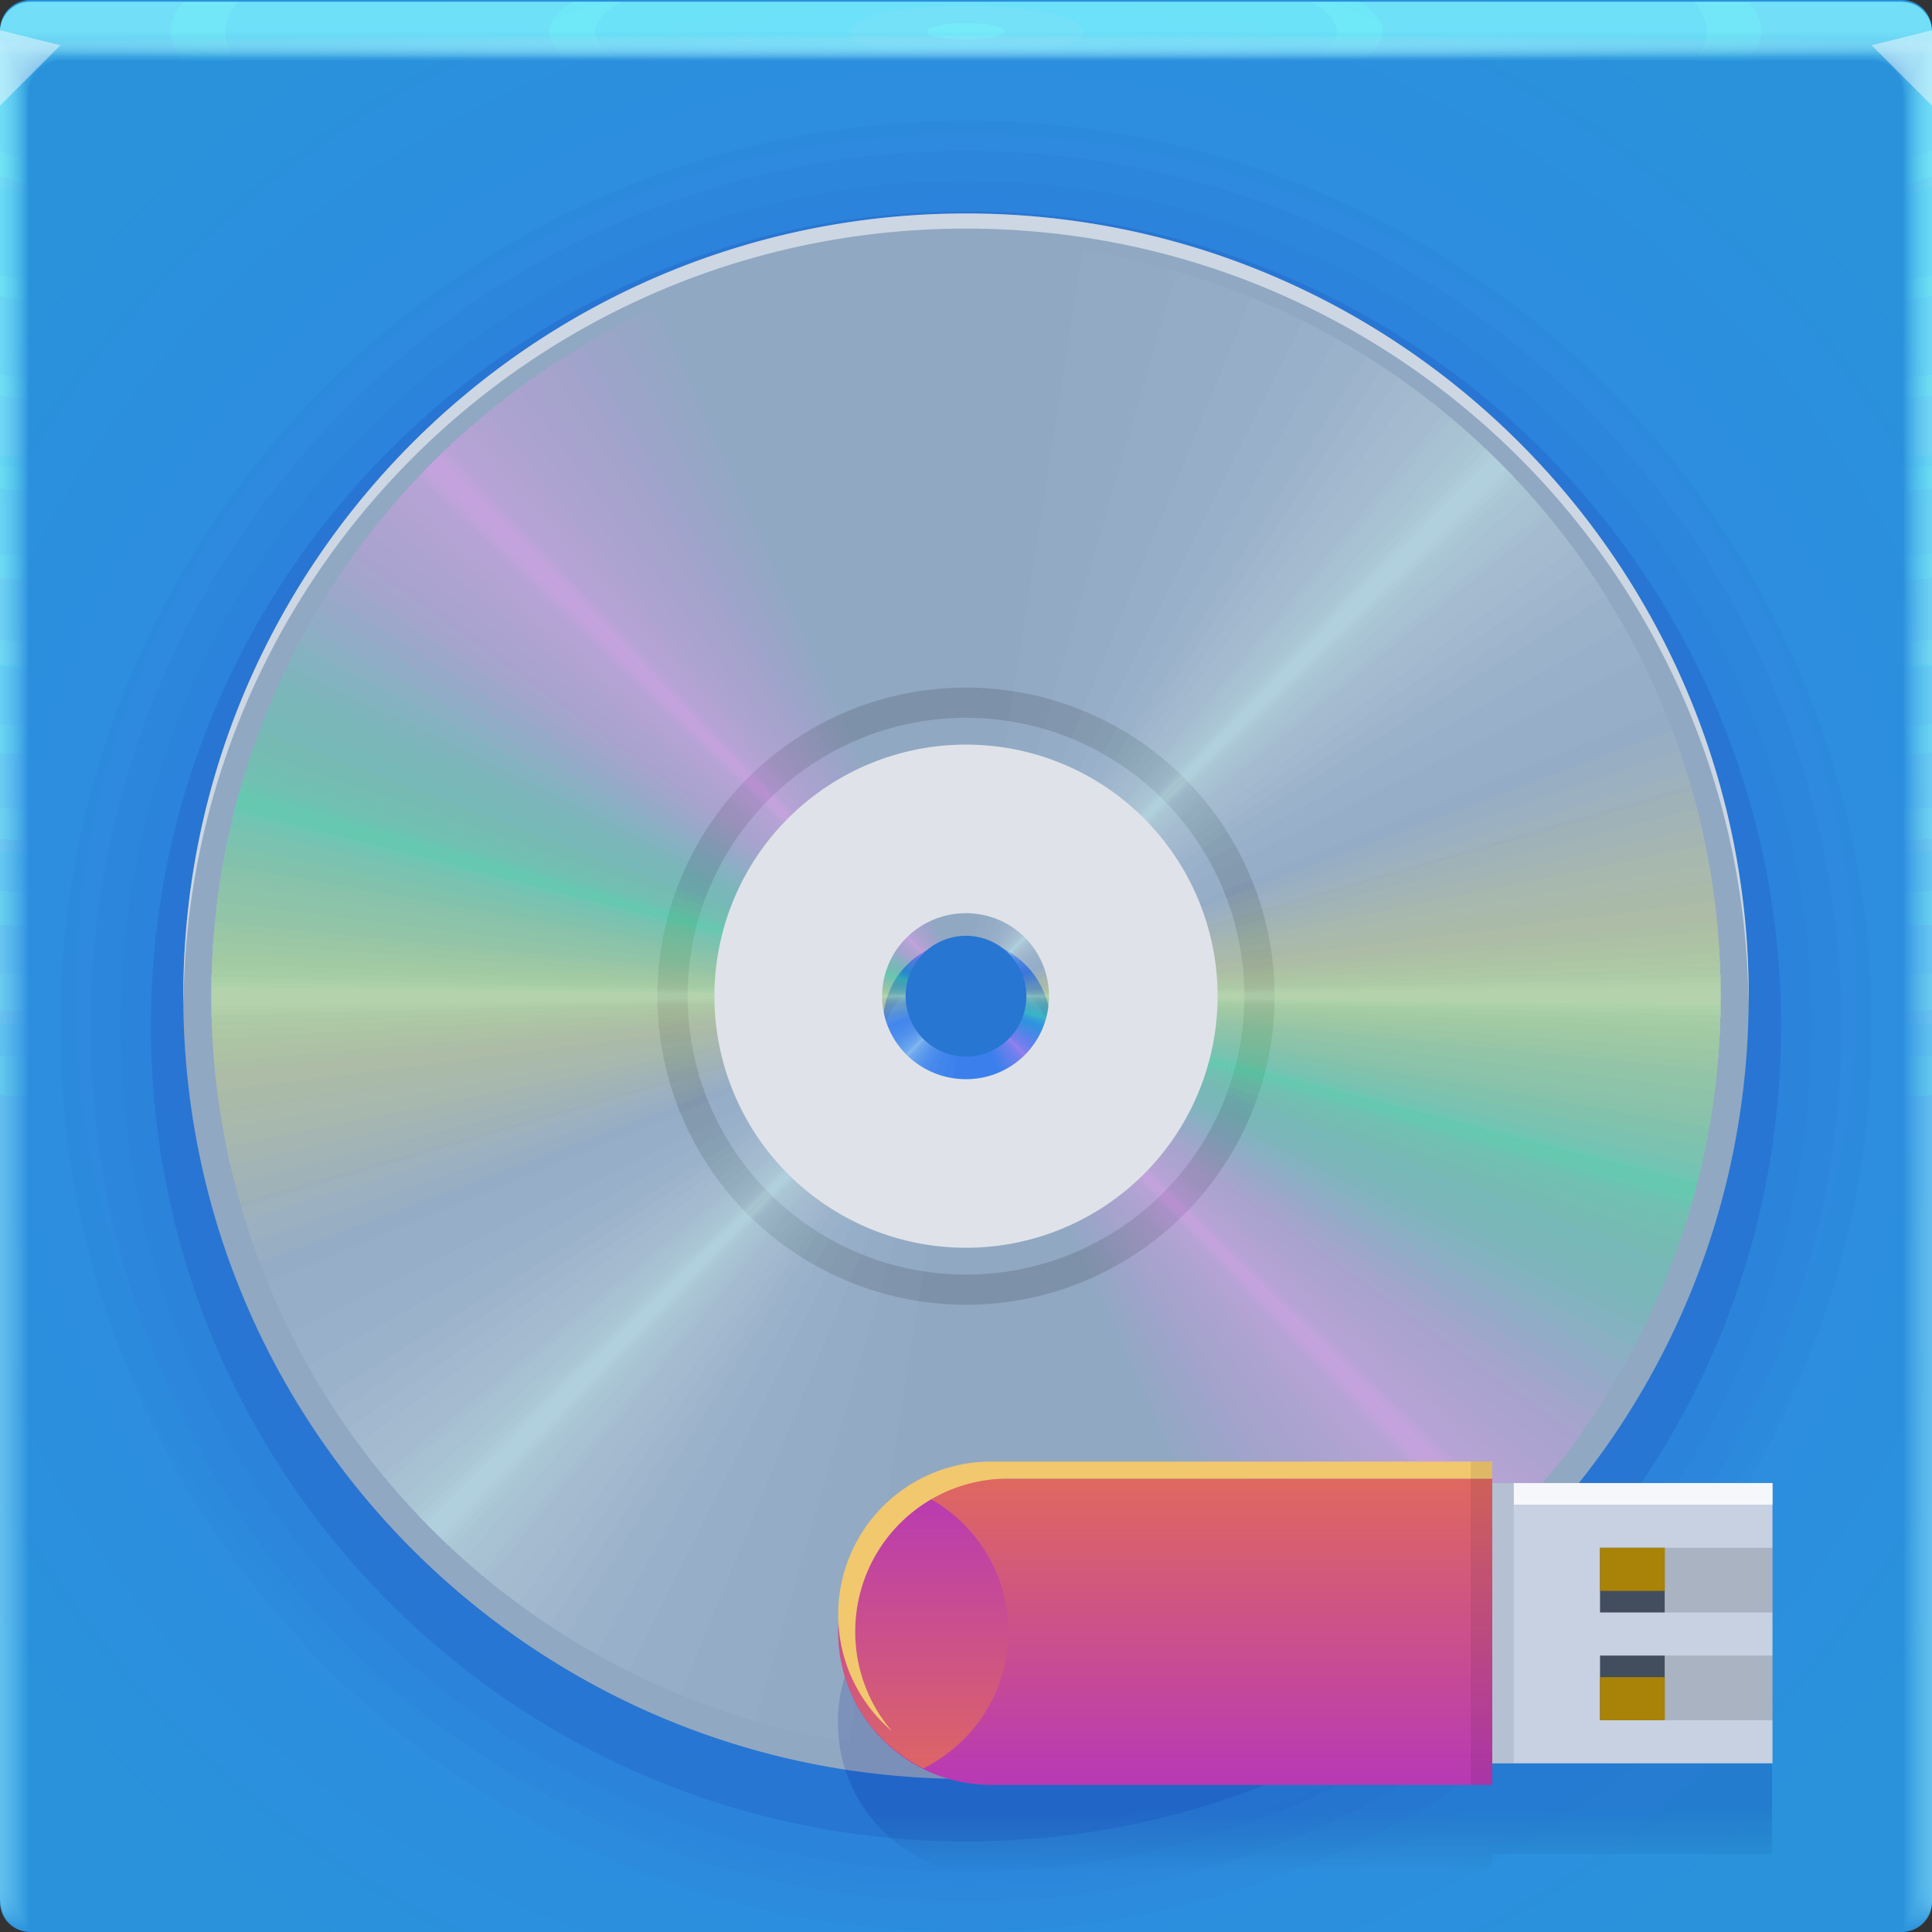 <?xml version="1.0" encoding="UTF-8"?>
<svg width="64" height="64" version="1.1" xmlns="http://www.w3.org/2000/svg" xmlns:xlink="http://www.w3.org/1999/xlink">
	<rect width="100%" height="100%" fill="#333333" stroke="none"/>
	<defs>
		<linearGradient id="a">
			<stop stop-color="#b232c1" offset="0"/>
			<stop stop-color="#e46e55" offset="1"/>
		</linearGradient>
		<linearGradient id="W" x1="91.548" x2="71.081" y1="43.314" y2="43.314" gradientUnits="userSpaceOnUse" xlink:href="#a"/>
		<linearGradient id="X" x1="91.548" x2="71.081" y1="43.314" y2="43.314" gradientTransform="matrix(-1,0,0,1,162.63,0)" gradientUnits="userSpaceOnUse" xlink:href="#a"/>
		<linearGradient id="V" x1="38.599" x2="38.599" y1="53.801" y2="56.601" gradientTransform="translate(0,1.4)" gradientUnits="userSpaceOnUse">
			<stop stop-color="#000689" stop-opacity=".148" offset="0"/>
			<stop stop-opacity="0" offset="1"/>
		</linearGradient>
		<radialGradient id="b-3" cx="32" cy="33" r="32" gradientTransform="matrix(1.229,0,0,1.191,-7.341,-6.302)" gradientUnits="userSpaceOnUse">
			<stop stop-color="#3b7eed" offset="0"/>
			<stop stop-color="#2992db" offset="1"/>
		</radialGradient>
		<radialGradient id="e-5-6" cx="35.574" cy="1.019" r="32" gradientTransform="matrix(0,1.125,-5.175,0,37.271,-39.029)" gradientUnits="userSpaceOnUse" xlink:href="#a-3-2"/>
		<linearGradient id="a-3-2">
			<stop stop-color="#7ef6ff" stop-opacity=".1" offset="0"/>
			<stop stop-color="#96f4ff" stop-opacity=".047" offset="1"/>
		</linearGradient>
		<radialGradient id="f-6-9" cx="35.574" cy="1.036" r="32" gradientTransform="matrix(0,1.125,-5.175,0,37.363,-39.029)" gradientUnits="userSpaceOnUse" xlink:href="#a-3-2"/>
		<radialGradient id="g-2-1" cx="35.574" cy="1.055" r="32" gradientTransform="matrix(0,1.125,-5.175,0,37.458,-39.029)" gradientUnits="userSpaceOnUse" xlink:href="#a-3-2"/>
		<radialGradient id="h-2" cx="35.574" cy="1.071" r="32" gradientTransform="matrix(0,1.125,-5.175,0,37.544,-39.029)" gradientUnits="userSpaceOnUse" xlink:href="#a-3-2"/>
		<radialGradient id="i-7" cx="35.574" cy="1.091" r="32" gradientTransform="matrix(0,1.125,-5.175,0,37.648,-39.029)" gradientUnits="userSpaceOnUse" xlink:href="#a-3-2"/>
		<radialGradient id="j-0" cx="35.574" cy="1.113" r="32" gradientTransform="matrix(0,1.125,-5.175,0,37.758,-39.029)" gradientUnits="userSpaceOnUse" xlink:href="#a-3-2"/>
		<radialGradient id="k-9" cx="35.574" cy="1.135" r="32" gradientTransform="matrix(0,1.125,-5.175,0,37.875,-39.029)" gradientUnits="userSpaceOnUse" xlink:href="#a-3-2"/>
		<radialGradient id="l-3" cx="35.574" cy="1.159" r="32" gradientTransform="matrix(0,1.125,-5.175,0,38,-39.029)" gradientUnits="userSpaceOnUse" xlink:href="#a-3-2"/>
		<radialGradient id="m-6" cx="35.574" cy="1.18" r="32" gradientTransform="matrix(0,1.125,-5.175,0,38.107,-39.029)" gradientUnits="userSpaceOnUse" xlink:href="#a-3-2"/>
		<radialGradient id="n-0" cx="35.574" cy="1.208" r="32" gradientTransform="matrix(0,1.125,-5.175,0,38.252,-39.029)" gradientUnits="userSpaceOnUse" xlink:href="#a-3-2"/>
		<radialGradient id="o-6" cx="35.574" cy="1.239" r="32" gradientTransform="matrix(0,1.125,-5.175,0,38.411,-39.029)" gradientUnits="userSpaceOnUse" xlink:href="#a-3-2"/>
		<radialGradient id="p-2" cx="35.574" cy="1.273" r="32" gradientTransform="matrix(0,1.125,-5.175,0,38.587,-39.029)" gradientUnits="userSpaceOnUse" xlink:href="#a-3-2"/>
		<radialGradient id="q-6" cx="35.574" cy="1.304" r="32" gradientTransform="matrix(0,1.125,-5.175,0,38.75,-39.029)" gradientUnits="userSpaceOnUse" xlink:href="#a-3-2"/>
		<radialGradient id="r-1" cx="35.574" cy="1.346" r="32" gradientTransform="matrix(0,1.125,-5.175,0,38.966,-39.029)" gradientUnits="userSpaceOnUse" xlink:href="#a-3-2"/>
		<radialGradient id="s-8" cx="35.574" cy="1.393" r="32" gradientTransform="matrix(0,1.125,-5.175,0,39.208,-39.029)" gradientUnits="userSpaceOnUse" xlink:href="#a-3-2"/>
		<radialGradient id="t-7" cx="35.574" cy="1.439" r="32" gradientTransform="matrix(0,1.125,-5.175,0,39.446,-39.027)" gradientUnits="userSpaceOnUse" xlink:href="#a-3-2"/>
		<radialGradient id="u-9" cx="16.612" cy="1.481" r="32" gradientTransform="matrix(0 .013 -1.276 0 33.91 1.279)" gradientUnits="userSpaceOnUse">
			<stop stop-color="#9af2ff" stop-opacity=".477" offset="0"/>
			<stop stop-color="#ffffff" stop-opacity=".002" offset="1"/>
		</radialGradient>
	</defs>
	<g>
		<path d="m1 0c-0.554 0-1 0.446-1 1v62c0 0.554 0.446 1 1 1h62c0.554 0 1-0.446 1-1v-62c0-0.554-0.446-1-1-1z" fill="url(#b-3)" style="-inkscape-stroke:none;font-variation-settings:normal"/>
		<g transform="translate(8.0016e-5 .057)">
			<path transform="translate(0 .002)" d="m1 0c-0.554 0-1 0.446-1 1v62-0.224 0.224-62h1.752c19.15 2e-3 39.445 0 60.213 0h2.035v62-0.334 0.334-62c0.001-0.553-0.447-1.001-1-1z" fill="url(#e-5-6)"/>
			<path transform="translate(0 .002)" d="m1 0c-0.555-0.001-1.004 0.451-1 1.006v61.98-0.197c0-0.277 4e-3 -0.184 0.01 0.246 0.012 0.016 0.03-0.297 0.052-0.897v-61c0.072-9e-3 0.133-0.013 0.185-0.013 0.29-0.016 0.357-0.032 0.774-0.044 0.246-0.011 0.496-0.019 0.747-0.019 19.183 2e-3 39.392 0 60.2 0 0.346 0 0.689 0.012 1.023 0.03 0.268 0.01 0.389 0.02 0.52 0.033 0.106 0 0.22 0.01 0.427 0.028v60.744c0.027 0.754 0.05 1.148 0.059 1.123l3e-3 -0.334v0.286-61.762c0-0.143 0-0.22-2e-3 -0.224-0.005-0.552-0.46-0.995-1.012-0.986h-61.986" fill="url(#f-6-9)"/>
			<path transform="translate(0 .002)" d="m1 0c-0.555-0.001-1.004 0.451-1 1.006v61.966-0.169c0-0.245 8e-3 -0.145 0.021 0.266 0.022 0.034 0.06-0.247 0.104-0.807v-60.988c0.056-0.015 0.115-0.023 0.173-0.025 0.27-0.031 0.341-0.064 0.743-0.088 0.242-0.022 0.492-0.037 0.742-0.037 19.217 2e-3 39.34 0 60.187 0 0.347 0 0.69 0.024 1.013 0.06 0.256 0.02 0.372 0.042 0.494 0.065 0.1 0 0.206 0.02 0.398 0.057v60.731c0.055 0.703 0.102 1.052 0.119 1.003 4e-3 -0.154 6e-3 -0.265 6e-3 -0.333v0.237-61.748c0-0.139 0-0.215-3e-3 -0.224-0.011-0.468-0.347-0.864-0.807-0.952-0.071-0.014-0.144-0.021-0.217-0.02h-61.973" fill="url(#g-2-1)"/>
			<path transform="translate(0 .002)" d="m1 0c-0.555-0.001-1.004 0.45-1 1.005v61.953-0.14c0-0.213 0.012-0.107 0.031 0.287 0.034 0.05 0.091-0.198 0.156-0.718v-60.974c0.051-0.022 0.105-0.035 0.16-0.037 0.252-0.048 0.327-0.097 0.715-0.132 0.238-0.034 0.487-0.056 0.737-0.056 19.25 2e-3 39.286 0 60.173 0 0.348 0 0.688 0.036 1.001 0.09 0.244 0.029 0.356 0.062 0.47 0.098 0.091 0 0.19 0.03 0.37 0.085v60.718c0.082 0.653 0.151 0.957 0.176 0.884 7e-3 -0.152 0.01-0.262 0.01-0.333v0.188-61.734c0-0.135 0-0.21-4e-3 -0.224-0.017-0.467-0.359-0.859-0.819-0.94-0.072-0.014-0.144-0.02-0.217-0.018h-61.96" fill="url(#h-2)"/>
			<path transform="translate(0 .002)" d="m1 0c-0.555-0.001-1.004 0.45-1 1.005v61.939-0.113c0-0.18 0.015-0.068 0.042 0.308 0.045 0.067 0.121-0.149 0.208-0.629v-60.96c0.044-0.029 0.095-0.046 0.148-0.05 0.232-0.063 0.311-0.128 0.684-0.176 0.234-0.044 0.483-0.074 0.732-0.074 19.284 2e-3 39.234 0 60.16 0 0.35 0 0.689 0.048 0.991 0.12 0.232 0.039 0.34 0.083 0.444 0.13 0.085 0 0.176 0.04 0.341 0.114v60.704c0.11 0.603 0.203 0.862 0.236 0.764 0.008-0.111 0.013-0.222 0.014-0.333v0.14-61.721c0-0.13-2e-3 -0.206-6e-3 -0.224-0.024-0.466-0.37-0.852-0.83-0.927-0.073-0.013-0.146-0.019-0.22-0.017h-61.944" fill="url(#i-7)"/>
			<path transform="translate(0 .002)" d="m1 0c-0.554-0.001-1.003 0.45-1 1.004v61.926-0.084c0-0.148 0.02-0.029 0.052 0.328 0.056 0.084 0.152-0.099 0.26-0.539v-60.949c0.053-0.04 0.097-0.061 0.136-0.061 0.212-0.08 0.297-0.16 0.655-0.22 0.23-0.056 0.477-0.093 0.727-0.093 19.317 2e-3 39.18 0 60.147 0 0.35 0 0.688 0.06 0.98 0.151 0.22 0.047 0.322 0.102 0.418 0.162 0.078 0 0.162 0.049 0.313 0.142v60.69c0.137 0.553 0.253 0.767 0.295 0.645 0.01-0.11 0.015-0.221 0.017-0.332v0.09-61.705c0-0.126-2e-3 -0.202-7e-3 -0.224-0.031-0.465-0.382-0.846-0.843-0.914-0.072-0.013-0.145-0.019-0.218-0.017h-61.932" fill="url(#j-0)"/>
			<path transform="translate(0 .002)" d="m1 0c-0.554-0.001-1.003 0.45-1 1.004v61.912-0.056c0-0.117 0.023 0.01 0.063 0.349 0.067 0.1 0.182-0.05 0.312-0.45v-60.935c0.048-0.049 0.088-0.074 0.123-0.074 0.193-0.095 0.282-0.192 0.626-0.264 0.225-0.067 0.472-0.11 0.721-0.11h60.133c0.352 0 0.688 0.071 0.97 0.18 0.144 0.033 0.279 0.099 0.393 0.194 0.07 0 0.147 0.059 0.284 0.17v60.68c0.164 0.502 0.304 0.671 0.354 0.524 0.014-0.14 0.02-0.25 0.02-0.331v0.042-61.695c0-0.121-2e-3 -0.197-9e-3 -0.224-0.037-0.464-0.393-0.84-0.854-0.902-0.072-0.012-0.145-0.016-0.218-0.014h-61.918" fill="url(#k-9)"/>
			<path transform="translate(0 .002)" d="m1 0c-0.554-0.001-1.003 0.45-1 1.004v61.898-0.029c0-0.084 0.027 0.049 0.073 0.37 0.079 0.117 0.212 0 0.365-0.36v-60.923c0.043-0.057 0.079-0.086 0.11-0.086 0.174-0.112 0.267-0.225 0.596-0.309 0.23-0.083 0.472-0.126 0.717-0.129 19.385 2e-3 39.075 0 60.12 0 0.353 0 0.687 0.084 0.958 0.211 0.141 0.041 0.268 0.119 0.368 0.227 0.063 0 0.132 0.068 0.256 0.199v60.665c0.192 0.452 0.354 0.576 0.413 0.404 0.014-0.11 0.022-0.22 0.024-0.33v-61.687c0-0.117-4e-3 -0.193-0.01-0.224-0.044-0.464-0.405-0.835-0.868-0.89-0.072-0.01-0.144-0.014-0.217-0.011h-61.905" fill="url(#l-3)"/>
			<path transform="translate(0 .002)" d="m1 0c-0.554-0.001-1.003 0.449-1 1.003v61.885c0-0.052 0.03 0.087 0.084 0.39 0.09 0.135 0.242 0.05 0.416-0.27v-60.911c0.038-0.063 0.07-0.097 0.099-0.097 0.154-0.127 0.251-0.257 0.566-0.352 0.217-0.089 0.463-0.148 0.711-0.148 19.418 2e-3 39.022 0 60.107 0 0.355 0 0.687 0.096 0.947 0.242 0.138 0.049 0.257 0.139 0.343 0.258 0.056 0 0.118 0.079 0.227 0.227v60.651c0.22 0.402 0.406 0.482 0.473 0.285 0.018-0.132 0.027-0.243 0.027-0.33v-61.721c0-0.113-4e-3 -0.188-0.012-0.224-0.05-0.463-0.416-0.828-0.879-0.877-0.072-0.01-0.145-0.014-0.218-0.011h-61.89" fill="url(#m-6)"/>
			<path transform="translate(0 .002)" d="m1 0c-0.554-0.001-1.003 0.449-1 1.003v61.899c0-0.02 0.035 0.126 0.094 0.41 0.101 0.152 0.273 0.1 0.468-0.18v-60.897c0.034-0.073 0.062-0.11 0.087-0.11 0.135-0.143 0.236-0.29 0.536-0.397 0.213-0.1 0.459-0.166 0.707-0.166 19.452 2e-3 38.969 0 60.093 0 0.356 0 0.687 0.108 0.936 0.272 0.134 0.06 0.246 0.162 0.317 0.29 0.05 0 0.103 0.089 0.2 0.256v60.64c0.246 0.352 0.455 0.386 0.531 0.165 0.02-0.128 0.03-0.239 0.03-0.33v-61.755c0-0.108-4e-3 -0.184-0.013-0.224-0.057-0.462-0.428-0.821-0.891-0.864-0.072-0.009-0.145-0.012-0.218-0.01h-61.877" fill="url(#n-0)"/>
			<path transform="translate(0 .002)" d="m1 0c-0.554-0.001-1.002 0.448-1 1.002v61.913c0 0.013 0.039 0.165 0.105 0.432 0.112 0.168 0.303 0.148 0.52-0.092v-60.882c0.029-0.081 0.053-0.123 0.074-0.123 0.116-0.159 0.222-0.321 0.507-0.44 0.215-0.117 0.456-0.181 0.701-0.185 19.486 2e-3 38.916 0 60.08 0 0.357 0 0.687 0.12 0.925 0.302 0.131 0.072 0.234 0.185 0.292 0.323 0.043 0 0.089 0.098 0.171 0.284v60.626c0.275 0.302 0.507 0.29 0.591 0.046 0.022-0.125 0.034-0.236 0.034-0.33v-61.791c0-0.104-5e-3 -0.18-0.016-0.224-0.063-0.461-0.439-0.815-0.903-0.852-0.072-0.008-0.145-0.011-0.218-8e-3h-61.863" fill="url(#o-6)"/>
			<path transform="translate(0 .002)" d="m1 0c-0.554-0.001-1.002 0.448-1 1.002v61.928c0 0.045 0.042 0.203 0.115 0.453 0.123 0.184 0.333 0.197 0.572-3e-3v-60.87c0.024-0.089 0.045-0.135 0.062-0.135 0.097-0.174 0.207-0.353 0.478-0.484 0.204-0.122 0.448-0.203 0.696-0.203 19.519 2e-3 38.863 0 60.067 0 0.335-0.002 0.659 0.116 0.914 0.332 0.15 0.103 0.224 0.225 0.267 0.355 0.035 0 0.073 0.108 0.142 0.313v60.612c0.302 0.251 0.557 0.196 0.65-0.074 0.023-0.109 0.035-0.219 0.037-0.33v-61.825c0-0.1-6e-3 -0.175-0.017-0.224-0.07-0.46-0.45-0.81-0.915-0.84-0.072-0.007-0.145-0.009-0.218-7e-3h-61.85" fill="url(#p-2)"/>
			<path transform="translate(0 .002)" d="m1 0c-0.554-0.001-1.002 0.448-1 1.002v61.942c0 0.077 0.046 0.242 0.126 0.473 0.134 0.201 0.363 0.246 0.624 0.086v-60.856c0.02-0.097 0.035-0.147 0.05-0.147 0.08-0.225 0.239-0.413 0.447-0.529 0.2-0.133 0.444-0.221 0.691-0.221 19.553 2e-3 38.811 0 60.053 0 0.36 0 0.686 0.144 0.903 0.362 0.123 0.098 0.208 0.235 0.242 0.388 0.028 0 0.059 0.118 0.114 0.341v60.598c0.33 0.2 0.608 0.1 0.709-0.194 0.026-0.117 0.04-0.228 0.04-0.329v-61.86c0-0.095-6e-3 -0.17-0.018-0.224-0.076-0.459-0.462-0.803-0.927-0.827-0.073-0.006-0.145-0.007-0.218-5e-3h-61.836" fill="url(#q-6)"/>
			<path transform="translate(0 .002)" d="m1 0c-0.553-0.001-1.002 0.448-1 1.001v61.956c0 0.11 0.05 0.281 0.136 0.494 0.146 0.218 0.394 0.296 0.677 0.176v-60.843c0.014-0.105 0.026-0.16 0.036-0.16 0.062-0.237 0.212-0.441 0.419-0.572 0.196-0.144 0.439-0.24 0.686-0.24 19.586 2e-3 38.758 0 60.04 0 0.36 0 0.685 0.156 0.892 0.392 0.117 0.112 0.193 0.26 0.216 0.42 0.021 0 0.044 0.128 0.086 0.37v60.585c0.356 0.15 0.658 5e-3 0.768-0.314 0.029-0.114 0.044-0.224 0.044-0.328v-61.895c0-0.09-7e-3 -0.166-0.02-0.224-0.083-0.458-0.474-0.797-0.94-0.814-0.072-0.005-0.145-0.006-0.217-5e-3h-61.823" fill="url(#r-1)"/>
			<path transform="translate(0 .002)" d="m1 0c-0.553-0.001-1.001 0.447-1 1v61.972c0 0.142 0.054 0.32 0.147 0.515 0.156 0.241 0.453 0.349 0.728 0.265v-60.83c0.01-0.114 0.018-0.172 0.025-0.172 0.044-0.248 0.184-0.47 0.389-0.617 0.192-0.155 0.434-0.258 0.68-0.258 19.62 2e-3 38.705 0 60.027 0 0.362 0 0.686 0.168 0.882 0.422 0.11 0.127 0.176 0.286 0.19 0.453 0.015 0 0.03 0.137 0.057 0.398v60.572c0.385 0.1 0.71-0.09 0.828-0.434 0.03-0.11 0.047-0.22 0.047-0.328v-61.93c0-0.086-7e-3 -0.161-0.021-0.224-0.09-0.457-0.485-0.791-0.951-0.802-0.073-0.003-0.146-0.004-0.219-2e-3h-61.809" fill="url(#s-8)"/>
			<path d="m1 2e-3c-0.553-0.001-1.001 0.447-1 1v61.986c0 0.174 0.058 0.358 0.157 0.535 0.17 0.259 0.473 0.397 0.78 0.355v-60.816c5e-3 -0.122 0.01-0.185 0.013-0.185 0.028-0.259 0.158-0.496 0.36-0.66 0.187-0.166 0.429-0.277 0.675-0.277 19.653 2e-3 38.652 0 60.013 0 0.363 0 0.685 0.18 0.87 0.452 0.102 0.141 0.16 0.31 0.166 0.485 7e-3 0 0.015 0.147 0.028 0.427v60.558c0.412 0.05 0.76-0.186 0.887-0.553 0.033-0.106 0.05-0.217 0.05-0.328v-61.965c0.01-0.553-0.432-1.008-0.985-1.014-0.073-0.001-0.146-0.001-0.219 0h-61.795" fill="url(#t-7)"/>
			<path d="m1 0.002c-0.553-0.001-1.001 0.447-1 1v1h64v-0.998c0.001-0.553-0.447-1.001-1-1h-62z" fill="url(#u-9)"/>
		</g>
		<path d="m0 1v2.5l2-2z" fill="#fffeff" fill-opacity=".45"/>
		<path d="m64 3.5-2-2 2-0.5z" fill="#fffeff" fill-opacity=".45"/>
	</g>
	<g transform="matrix(.926 0 0 .926 2.368 1.516)">
		<g fill="#000689" stroke-width="1.08">
			<g fill-opacity=".02">
				<path d="m32 2.683c-17.893 0-32.397 14.505-32.397 32.395 0 17.893 14.505 32.397 32.397 32.397 17.893 0 32.397-14.505 32.397-32.397s-14.505-32.396-32.397-32.396zm0.036 30.082c0.959 0 1.795 0.385 2.423 1.013 0.323 0.318 0.58 0.697 0.76 1.12 0.175 0.416 0.288 0.86 0.288 1.339s-0.113 0.922-0.289 1.337c-0.18 0.424-0.436 0.803-0.76 1.121a3.382 3.382 0 0 1-2.422 1.013c-0.251 0-0.487-0.022-0.723-0.073-0.215-0.044-0.416-0.135-0.615-0.217-0.01-4e-3 -0.026 5e-3 -0.036 0a3.4 3.4 0 0 1-1.518-1.229 3.482 3.482 0 0 1-0.579-1.952c0-0.72 0.204-1.399 0.579-1.953a3.483 3.483 0 0 1 2.892-1.519z"/>
				<path d="m32 3.762c-17.296 0-31.318 14.021-31.318 31.318 0 17.296 14.021 31.317 31.318 31.317 17.296 0 31.317-14.02 31.317-31.317 0-17.296-14.021-31.318-31.317-31.318zm0.035 29.081a3.27 3.27 0 0 1 2.342 0.98c0.312 0.306 0.56 0.673 0.734 1.083 0.17 0.401 0.28 0.83 0.28 1.293s-0.11 0.892-0.28 1.293c-0.173 0.41-0.422 0.776-0.734 1.083a3.27 3.27 0 0 1-2.342 0.98c-0.243 0-0.47-0.022-0.7-0.07-0.207-0.043-0.402-0.132-0.593-0.21-0.01-5e-3 -0.026 4e-3 -0.035 0a3.287 3.287 0 0 1-1.468-1.189c-0.362-0.535-0.56-1.192-0.56-1.887s0.198-1.352 0.56-1.888a3.367 3.367 0 0 1 2.796-1.468z"/>
				<path d="m32 4.844c-16.699 0-30.236 13.536-30.236 30.236 0 16.699 13.537 30.236 30.236 30.236s30.236-13.537 30.236-30.236c0-16.7-13.537-30.236-30.236-30.236zm0.034 28.076c0.894 0 1.675 0.358 2.26 0.945 0.302 0.296 0.542 0.65 0.71 1.046 0.163 0.387 0.27 0.801 0.27 1.248 0 0.448-0.107 0.861-0.27 1.249-0.168 0.395-0.408 0.75-0.71 1.046a3.156 3.156 0 0 1-2.26 0.945c-0.235 0-0.455-0.02-0.675-0.068-0.2-0.04-0.389-0.126-0.574-0.202-0.01-4e-3 -0.024 4e-3 -0.034 0a3.173 3.173 0 0 1-1.417-1.148c-0.35-0.517-0.54-1.15-0.54-1.822s0.19-1.305 0.54-1.822a3.25 3.25 0 0 1 2.7-1.417z"/>
			</g>
			<path d="m32 5.922c-16.103 0-29.158 13.054-29.158 29.158 0 16.103 13.054 29.158 29.158 29.158s29.158-13.054 29.158-29.158c0-16.103-13.054-29.158-29.158-29.158zm0.033 27.075c0.862 0 1.615 0.346 2.18 0.911 0.29 0.287 0.522 0.628 0.683 1.01 0.158 0.373 0.26 0.772 0.26 1.203s-0.102 0.83-0.26 1.204a3.113 3.113 0 0 1-0.683 1.009 3.044 3.044 0 0 1-2.18 0.911 3.05 3.05 0 0 1-0.651-0.065c-0.194-0.04-0.375-0.122-0.554-0.195-9e-3 -4e-3 -0.023 4e-3 -0.032 0-0.56-0.237-1.03-0.608-1.367-1.107s-0.52-1.11-0.52-1.757 0.183-1.259 0.52-1.757a3.135 3.135 0 0 1 2.604-1.367z" fill-opacity=".1"/>
		</g>
		<path d="m32 6c-15.464 0-28 12.536-28 28s12.536 28 28 28 28-12.536 28-28-12.536-28-28-28zm0.031 26c0.829 0 1.551 0.332 2.094 0.875 0.28 0.275 0.501 0.602 0.656 0.969 0.152 0.359 0.25 0.742 0.25 1.156s-0.098 0.797-0.25 1.156a2.989 2.989 0 0 1-0.656 0.969 2.923 2.923 0 0 1-2.094 0.875c-0.217 0-0.42-0.019-0.625-0.063-0.185-0.038-0.36-0.117-0.531-0.187-9e-3 -4e-3 -0.023 4e-3 -0.031 0-0.539-0.228-0.99-0.584-1.313-1.063s-0.5-1.066-0.5-1.687 0.177-1.209 0.5-1.688a3.01 3.01 0 0 1 2.5-1.312z" fill="#91a8c2"/>
		<path d="m32 6c-15.465 0-28 12.536-28 28 0 0.09 5e-3 0.18 6e-3 0.27 0.146-15.34 12.62-27.73 27.994-27.73s27.848 12.39 27.994 27.73c0-0.09 6e-3 -0.18 6e-3 -0.27 0-15.464-12.536-28-28-28zm-2.951 29.27c-8e-3 0.09-0.02 0.178-0.02 0.27 0 0.621 0.18 1.208 0.503 1.687s0.773 0.835 1.312 1.063c8e-3 4e-3 0.023-4e-3 0.031 0 0.172 0.07 0.344 0.15 0.53 0.188 0.204 0.044 0.409 0.061 0.626 0.061 0.829 0 1.552-0.33 2.095-0.873 0.279-0.275 0.5-0.604 0.656-0.97a2.94 2.94 0 0 0 0.249-1.156c0-0.094-0.02-0.18-0.03-0.27a3.09 3.09 0 0 1-0.22 0.886 2.994 2.994 0 0 1-0.655 0.97 2.923 2.923 0 0 1-2.095 0.873c-0.217 0-0.422-0.017-0.626-0.061-0.186-0.038-0.358-0.117-0.53-0.188-8e-3 -4e-3 -0.023 4e-3 -0.031 0a2.938 2.938 0 0 1-1.312-1.063 2.972 2.972 0 0 1-0.483-1.417z" fill="#ffffff" fill-opacity=".536"/>
		<circle cx="32" cy="34" r="10.5" fill="none" stroke="#404957" stroke-opacity=".231" stroke-width="1.08"/>
		<g stroke-width="1.08">
			<g id="O" stroke-width="1.08">
				<g id="N" fill-opacity=".03" stroke-width="1.08">
					<g fill="#f6ff4e">
						<path d="m5 34a27 27 0 0 1 1.735-9.522l25.265 9.522z" style="-inkscape-stroke:none"/>
						<path d="m5 34a27 27 0 0 1 1.466-8.775l25.534 8.775z" style="-inkscape-stroke:none"/>
						<path d="m5 34a27 27 0 0 1 1.215-8.007l25.785 8.007z" style="-inkscape-stroke:none"/>
						<path d="m5 34a27 27 0 0 1 1.027-7.377l25.973 7.377z" style="-inkscape-stroke:none"/>
						<path d="m5 34a27 27 0 0 1 0.845-6.704l26.155 6.704z" style="-inkscape-stroke:none"/>
						<path d="m5 34a27 27 0 0 1 0.687-6.05l26.313 6.05z" style="-inkscape-stroke:none"/>
						<path d="m5 34a27 27 0 0 1 0.542-5.383l26.458 5.383z" style="-inkscape-stroke:none"/>
					</g>
					<g fill="#f8ff79">
						<path d="m5 34a27 27 0 0 1 0.412-4.697l26.588 4.697z" style="-inkscape-stroke:none"/>
						<path d="m5 34a27 27 0 0 1 0.306-4.051l26.694 4.051z" style="-inkscape-stroke:none"/>
						<path d="m5 34a27 27 0 0 1 0.211-3.372l26.79 3.372z" style="-inkscape-stroke:none"/>
					</g>
					<g fill="#faffa5">
						<path d="m5 34a27 27 0 0 1 0.13-2.65l26.87 2.65z" style="-inkscape-stroke:none"/>
						<path d="m5 34a27 27 0 0 1 0.103-2.35l26.897 2.35z" style="-inkscape-stroke:none"/>
						<path d="m5 34a27 27 0 0 1 0.07-1.954l26.93 1.954z" style="-inkscape-stroke:none"/>
						<path d="m5 34a27 27 0 0 1 0.044-1.538l26.956 1.538z" style="-inkscape-stroke:none"/>
					</g>
					<g fill="#fcffd2">
						<path d="m5 34a27 27 0 0 1 0.027-1.197l26.973 1.197z" style="-inkscape-stroke:none"/>
						<path d="m5 34a27 27 0 0 1 0.016-0.94l26.984 0.94z" style="-inkscape-stroke:none"/>
						<path d="m5 34a27 27 0 0 1 9e-3 -0.678l26.991 0.678z" style="-inkscape-stroke:none"/>
						<path d="m5 34a27 27 0 0 1 9e-3 -0.678l26.991 0.678z" style="-inkscape-stroke:none"/>
						<path d="m5 34a27 27 0 0 1 4e-3 -0.489l26.996 0.489z" style="-inkscape-stroke:none"/>
						<path d="m5 34a27 27 0 0 1 4e-3 -0.489l26.996 0.489z" style="-inkscape-stroke:none"/>
						<path d="m5 34a27 27 0 0 1 2e-3 -0.341l26.998 0.341z" style="-inkscape-stroke:none"/>
						<path d="m5 34a27 27 0 0 1 2e-3 -0.341l26.998 0.341z" style="-inkscape-stroke:none"/>
					</g>
				</g>
				<use transform="matrix(1,0,0,-1,0,68)" width="100%" height="100%" xlink:href="#N"/>
			</g>
			<use transform="matrix(-1,0,0,1,64,0)" width="100%" height="100%" xlink:href="#O"/>
			<g transform="rotate(225 32 34)">
				<g id="Q" stroke-width="1.08">
					<g id="P" fill="#ffa2ed" fill-opacity=".03" stroke-width="1.08">
						<path d="m5 34a27 27 0 0 1 1.735-9.522l25.265 9.522z" style="-inkscape-stroke:none"/>
						<path d="m5 34a27 27 0 0 1 1.466-8.775l25.534 8.775z" style="-inkscape-stroke:none"/>
						<path d="m5 34a27 27 0 0 1 1.215-8.007l25.785 8.007z" style="-inkscape-stroke:none"/>
						<path d="m5 34a27 27 0 0 1 1.027-7.377l25.973 7.377z" style="-inkscape-stroke:none"/>
						<path d="m5 34a27 27 0 0 1 0.845-6.704l26.155 6.704z" style="-inkscape-stroke:none"/>
						<path d="m5 34a27 27 0 0 1 0.687-6.05l26.313 6.05z" style="-inkscape-stroke:none"/>
						<path d="m5 34a27 27 0 0 1 0.542-5.383l26.458 5.383z" style="-inkscape-stroke:none"/>
						<path d="m5 34a27 27 0 0 1 0.412-4.697l26.588 4.697z" style="-inkscape-stroke:none"/>
						<path d="m5 34a27 27 0 0 1 0.306-4.051l26.694 4.051z" style="-inkscape-stroke:none"/>
						<path d="m5 34a27 27 0 0 1 0.211-3.372l26.79 3.372z" style="-inkscape-stroke:none"/>
						<path d="m5 34a27 27 0 0 1 0.13-2.65l26.87 2.65z" style="-inkscape-stroke:none"/>
						<path d="m5 34a27 27 0 0 1 0.103-2.35l26.897 2.35z" style="-inkscape-stroke:none"/>
						<path d="m5 34a27 27 0 0 1 0.07-1.954l26.93 1.954z" style="-inkscape-stroke:none"/>
						<path d="m5 34a27 27 0 0 1 0.044-1.538l26.956 1.538z" style="-inkscape-stroke:none"/>
						<path d="m5 34a27 27 0 0 1 0.027-1.197l26.973 1.197z" style="-inkscape-stroke:none"/>
						<path d="m5 34a27 27 0 0 1 0.016-0.94l26.984 0.94z" style="-inkscape-stroke:none"/>
						<path d="m5 34a27 27 0 0 1 9e-3 -0.678l26.991 0.678z" style="-inkscape-stroke:none"/>
						<path d="m5 34a27 27 0 0 1 9e-3 -0.678l26.991 0.678z" style="-inkscape-stroke:none"/>
						<path d="m5 34a27 27 0 0 1 4e-3 -0.489l26.996 0.489z" style="-inkscape-stroke:none"/>
						<path d="m5 34a27 27 0 0 1 4e-3 -0.489l26.996 0.489z" style="-inkscape-stroke:none"/>
						<path d="m5 34a27 27 0 0 1 2e-3 -0.341l26.998 0.341z" style="-inkscape-stroke:none"/>
						<path d="m5 34a27 27 0 0 1 2e-3 -0.341l26.998 0.341z" style="-inkscape-stroke:none"/>
					</g>
					<use transform="matrix(1,0,0,-1,0,68)" width="100%" height="100%" xlink:href="#P"/>
				</g>
				<use transform="matrix(-1,0,0,1,64,0)" width="100%" height="100%" xlink:href="#Q"/>
			</g>
			<g transform="rotate(195 32 34)">
				<g id="S" stroke-width="1.08">
					<g id="R" fill="#14ffb3" fill-opacity=".02" stroke-width="1.08">
						<path d="m5 34a27 27 0 0 1 1.735-9.522l25.265 9.522z" style="-inkscape-stroke:none"/>
						<path d="m5 34a27 27 0 0 1 1.466-8.775l25.534 8.775z" style="-inkscape-stroke:none"/>
						<path d="m5 34a27 27 0 0 1 1.215-8.007l25.785 8.007z" style="-inkscape-stroke:none"/>
						<path d="m5 34a27 27 0 0 1 1.027-7.377l25.973 7.377z" style="-inkscape-stroke:none"/>
						<path d="m5 34a27 27 0 0 1 0.845-6.704l26.155 6.704z" style="-inkscape-stroke:none"/>
						<path d="m5 34a27 27 0 0 1 0.687-6.05l26.313 6.05z" style="-inkscape-stroke:none"/>
						<path d="m5 34a27 27 0 0 1 0.542-5.383l26.458 5.383z" style="-inkscape-stroke:none"/>
						<path d="m5 34a27 27 0 0 1 0.412-4.697l26.588 4.697z" style="-inkscape-stroke:none"/>
						<path d="m5 34a27 27 0 0 1 0.306-4.051l26.694 4.051z" style="-inkscape-stroke:none"/>
						<path d="m5 34a27 27 0 0 1 0.211-3.372l26.79 3.372z" style="-inkscape-stroke:none"/>
						<path d="m5 34a27 27 0 0 1 0.13-2.65l26.87 2.65z" style="-inkscape-stroke:none"/>
						<path d="m5 34a27 27 0 0 1 0.103-2.35l26.897 2.35z" style="-inkscape-stroke:none"/>
						<path d="m5 34a27 27 0 0 1 0.07-1.954l26.93 1.954z" style="-inkscape-stroke:none"/>
						<path d="m5 34a27 27 0 0 1 0.044-1.538l26.956 1.538z" style="-inkscape-stroke:none"/>
						<path d="m5 34a27 27 0 0 1 0.027-1.197l26.973 1.197z" style="-inkscape-stroke:none"/>
						<path d="m5 34a27 27 0 0 1 0.016-0.94l26.984 0.94z" style="-inkscape-stroke:none"/>
						<path d="m5 34a27 27 0 0 1 9e-3 -0.678l26.991 0.678z" style="-inkscape-stroke:none"/>
						<path d="m5 34a27 27 0 0 1 9e-3 -0.678l26.991 0.678z" style="-inkscape-stroke:none"/>
						<path d="m5 34a27 27 0 0 1 4e-3 -0.489l26.996 0.489z" style="-inkscape-stroke:none"/>
						<path d="m5 34a27 27 0 0 1 4e-3 -0.489l26.996 0.489z" style="-inkscape-stroke:none"/>
						<path d="m5 34a27 27 0 0 1 2e-3 -0.341l26.998 0.341z" style="-inkscape-stroke:none"/>
						<path d="m5 34a27 27 0 0 1 2e-3 -0.341l26.998 0.341z" style="-inkscape-stroke:none"/>
					</g>
					<use transform="matrix(1,0,0,-1,0,68)" width="100%" height="100%" xlink:href="#R"/>
				</g>
				<use transform="matrix(-1,0,0,1,64,0)" width="100%" height="100%" xlink:href="#S"/>
			</g>
			<g transform="rotate(135,32,34)" fill="#e0fffd" fill-opacity=".03">
				<g id="U" stroke-width="1.08">
					<g id="T" stroke-width="1.08">
						<path d="M 5,34 A 27,27 0 0 1 10.186,18.089 L 32,34 Z" style="-inkscape-stroke:none"/>
						<path d="M 5,34 A 27,27 0 0 1 8.335,21.001 L 32,34 Z" style="-inkscape-stroke:none"/>
						<path d="M 5,34 A 27,27 0 0 1 7.104,23.549 L 32,34 Z" style="-inkscape-stroke:none"/>
						<path d="m5 34a27 27 0 0 1 1.392-8.558l25.608 8.558z" style="-inkscape-stroke:none"/>
						<path d="m5 34a27 27 0 0 1 1.001-7.284l26 7.284z" style="-inkscape-stroke:none"/>
						<path d="m5 34a27 27 0 0 1 0.687-6.05l26.313 6.05z" style="-inkscape-stroke:none"/>
						<path d="m5 34a27 27 0 0 1 0.542-5.383l26.458 5.383z" style="-inkscape-stroke:none"/>
						<path d="m5 34a27 27 0 0 1 0.412-4.697l26.588 4.697z" style="-inkscape-stroke:none"/>
						<path d="m5 34a27 27 0 0 1 0.306-4.051l26.694 4.051z" style="-inkscape-stroke:none"/>
						<path d="m5 34a27 27 0 0 1 0.211-3.372l26.79 3.372z" style="-inkscape-stroke:none"/>
						<path d="m5 34a27 27 0 0 1 0.13-2.65l26.87 2.65z" style="-inkscape-stroke:none"/>
						<path d="m5 34a27 27 0 0 1 0.103-2.35l26.897 2.35z" style="-inkscape-stroke:none"/>
						<path d="m5 34a27 27 0 0 1 0.07-1.954l26.93 1.954z" style="-inkscape-stroke:none"/>
						<path d="m5 34a27 27 0 0 1 0.044-1.538l26.956 1.538z" style="-inkscape-stroke:none"/>
						<path d="m5 34a27 27 0 0 1 0.027-1.197l26.973 1.197z" style="-inkscape-stroke:none"/>
						<path d="m5 34a27 27 0 0 1 0.016-0.94l26.984 0.94z" style="-inkscape-stroke:none"/>
						<path d="m5 34a27 27 0 0 1 9e-3 -0.678l26.991 0.678z" style="-inkscape-stroke:none"/>
						<path d="m5 34a27 27 0 0 1 9e-3 -0.678l26.991 0.678z" style="-inkscape-stroke:none"/>
						<path d="m5 34a27 27 0 0 1 4e-3 -0.489l26.996 0.489z" style="-inkscape-stroke:none"/>
						<path d="m5 34a27 27 0 0 1 4e-3 -0.489l26.996 0.489z" style="-inkscape-stroke:none"/>
						<path d="m5 34a27 27 0 0 1 2e-3 -0.341l26.998 0.341z" style="-inkscape-stroke:none"/>
						<path d="m5 34a27 27 0 0 1 2e-3 -0.341l26.998 0.341z" style="-inkscape-stroke:none"/>
					</g>
					<use transform="matrix(1,0,0,-1,0,68)" width="100%" height="100%" xlink:href="#T"/>
				</g>
				<use transform="matrix(-1,0,0,1,64,0)" width="100%" height="100%" xlink:href="#U"/>
			</g>
		</g>
		<path d="m32 25a9 9 0 1 0 0 18 9 9 0 0 0 0-18zm0 6.031c1.648 0 2.969 1.32 2.969 2.969s-1.32 2.969-2.969 2.969-3-1.32-3-2.969 1.352-2.969 3-2.969z" fill="#dfe3e9"/>
		<path d="m32 31.84a2.16 2.16 0 1 0 0 4.32 2.16 2.16 0 0 0 0-4.32z" fill="#2776d2"/>
	</g>
	<g transform="translate(0,-1)" stroke-width="1.4">
		<path transform="matrix(.714 0 0 .714 19.431 21.573)" d="m18.762 43.992c-3.936 0-7.104 3.168-7.104 7.104s3.168 7.105 7.104 7.105h23.238v-1.001h12.997v-13h-12.997v-0.208z" fill="url(#V)"/>
		<g transform="matrix(0 .628 -.628 0 65.924 4.063)">
			<rect transform="scale(1,-1)" x="73.355" y="-26.259" width="14.781" height="14.781" rx="0" ry="0" fill="#c7d1e2"/>
			<rect transform="scale(1,-1)" x="73.355" y="-26.259" width="14.781" height="1.137" rx="0" ry="0" fill="#6b7b93" fill-opacity=".193"/>
			<rect transform="scale(1,-1)" x="73.355" y="-25.122" width="1.137" height="13.644" rx="0" ry="0" fill="#f5f7fa"/>
			<g color="#000000" stroke-width="2.1">
				<path d="m89.274 26.259v26.421c0 4.476-3.603 8.079-8.079 8.079s-8.078-3.604-8.078-8.079v-26.421z" fill="url(#W)"/>
				<path d="m88.404 56.27c-1.321 2.653-4.033 4.488-7.209 4.488s-5.888-1.835-7.209-4.488c1.325-2.652 4.043-4.488 7.209-4.488s5.885 1.836 7.209 4.488z" fill="url(#X)"/>
				<path d="m72.219 52.68a8.06 8.06 0 0 0 8.079 8.079c2.466 0 4.663-1.101 6.143-2.834a8.041 8.041 0 0 1-5.246 1.936 8.06 8.06 0 0 1-8.078-8.079v-25.522h-0.898z" fill="#f1c86e"/>
			</g>
			<g stroke-width="0">
				<path d="m76.767 20.574h3.411v-3.411h-3.411z" fill="#192334" fill-opacity=".756"/>
				<path d="m76.767 11.478h3.411v5.685h-3.411z" fill-opacity=".147"/>
				<path d="m76.767 20.574h2.274v-3.411h-2.274z" fill="#a88307"/>
			</g>
			<g stroke-width="0">
				<path d="m85.863 20.574h-3.411v-3.411h3.411z" fill="#192334" fill-opacity=".756"/>
				<path d="m85.863 11.478h-3.411v5.685h3.411z" fill-opacity=".147"/>
				<path d="m85.863 20.574h-2.274v-3.411h2.274z" fill="#a88307"/>
			</g>
			<rect transform="rotate(-90)" x="-27.397" y="72.217" width="1.137" height="17.057" rx=".027" ry=".341" color="#000000" fill-opacity=".081"/>
		</g>
	</g>
</svg>
